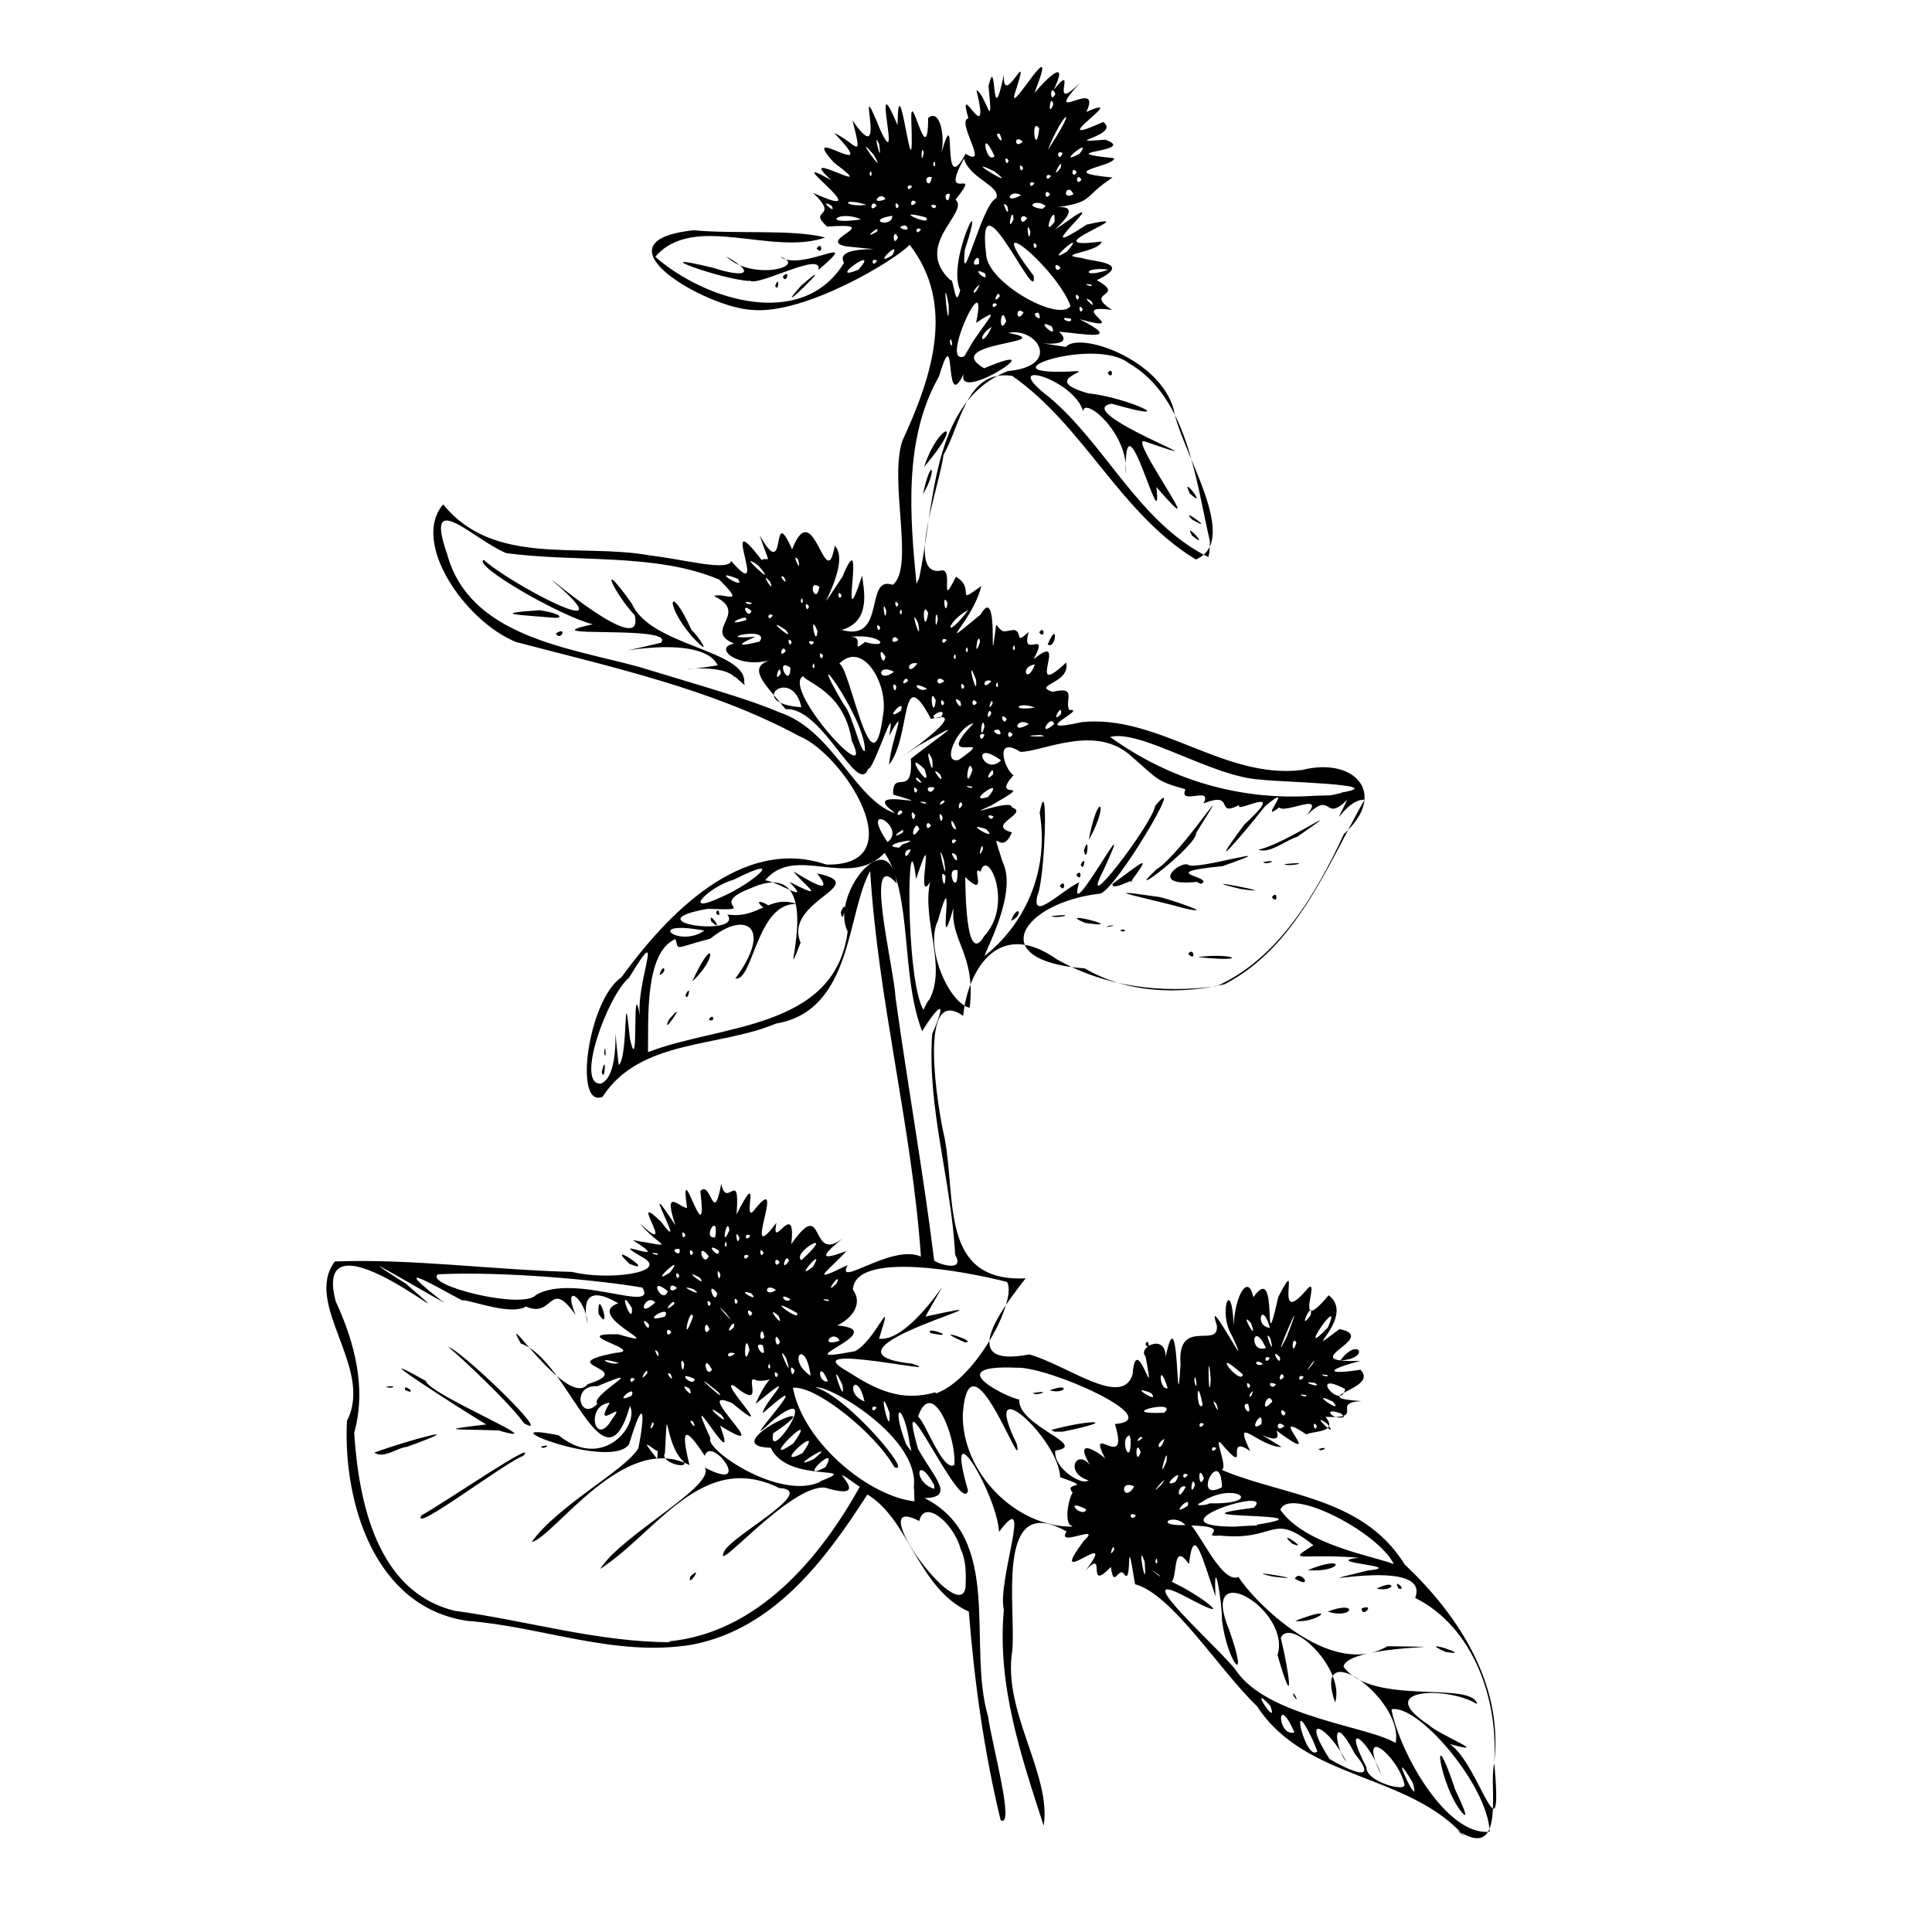 <?xml version="1.0" encoding="UTF-8" standalone="no"?>
<!-- Created with Inkscape (http://www.inkscape.org/) -->
<svg xmlns:dc="http://purl.org/dc/elements/1.1/" xmlns:cc="http://creativecommons.org/ns#" xmlns:rdf="http://www.w3.org/1999/02/22-rdf-syntax-ns#" xmlns:svg="http://www.w3.org/2000/svg" xmlns="http://www.w3.org/2000/svg" version="1.0" width="100%" height="100%" viewBox="0 0 48 48" id="svg2">
<defs id="defs7" />
<path d="m 36.39,45.63 c -1.40,-1.59 -3.95,-1.38 -5.16,-3.24 -0.94,-0.90 -2.11,-2.79 -3.03,-3.03 -0.25,-1.55 -0.05,0.08 -0.27,-0.25 -0.14,-0.21 -0.26,0.39 -0.33,-0.18 -0.64,0.67 -0.09,-0.49 -0.62,0.08 0.87,-1.16 -1.05,0.60 -0.05,-0.73 0.48,-0.45 -0.71,0.19 -0.43,-0.23 -1.80,-1.02 -1.25,1.89 -1.35,2.96 -0.25,1.51 0.98,3.07 0.78,4.35 -0.56,-1.73 -1.16,-3.49 -0.99,-5.36 -0.17,-0.74 0.75,-3.11 -0.12,-1.94 -0.04,-0.92 -1.40,-3.20 -0.77,-1.03 -0.15,0.69 -1.87,-3.22 -1.24,-1.03 0.41,0.73 0.93,1.20 0.16,1.22 1.98,1.00 1.05,3.65 1.58,5.43 0.08,0.63 0.68,2.79 0.31,2.57 -0.41,-1.70 -0.65,-3.42 -0.79,-5.18 -1.26,-0.57 -1.48,-2.29 -2.52,-2.91 -1.04,1.62 -2.32,3.34 -4.35,3.73 C 15.29,41.18 13.46,40.41 11.61,40.27 9.29,39.93 8.52,37.30 8.62,35.30 9.30,33.99 7.52,32.40 8.32,31.34 c 1.92,-0.07 3.92,0.21 5.89,0.26 0.90,0.22 2.35,0.02 1.81,-0.33 -1.14,-0.65 0.85,0.26 -0.30,-0.46 1.17,0.20 0.66,0.18 0.18,-0.41 0.99,0.92 -0.35,-0.89 0.52,-0.05 0.76,1.02 -0.68,-1.49 0.36,0.09 -0.32,-0.97 0.11,-0.43 0.29,-0.43 -0.21,-1.47 0.53,1.31 0.33,-0.42 0.27,-0.28 0.32,0.90 0.52,-0.18 0.13,0.66 0.47,-0.43 0.38,0.76 0.63,-1.24 0.15,0.17 0.41,-0.07 0.91,-1.17 -0.35,1.52 0.58,0.28 -0.15,0.76 0.50,-0.65 0.37,0.53 0.87,-1.25 0.42,0.56 1.31,-0.17 -0.38,0.31 -0.80,0.67 0.06,0.34 -0.42,0.47 -1.01,0.86 0.03,0.35 -0.32,0.60 1.10,-0.54 1.82,-0.21 -0.22,-3.21 -1.07,-6.38 -1.26,-9.58 -0.59,1.05 -0.43,3.47 -2.34,3.79 -1.42,0.60 -3.38,0.38 -4.31,1.82 -0.73,0.30 -0.36,-2.41 0.47,-2.97 1.12,-1.54 2.98,-3.52 5.09,-2.80 2.22,0.04 0.42,-2.75 -0.67,-3.19 -2.19,-1.18 -4.65,-1.71 -7.04,-2.34 -1.26,-0.51 -2.62,-2.47 -1.81,-3.42 1.26,1.56 3.39,0.95 5.14,1.27 0.86,0.10 1.92,0.40 2.02,0.14 1.01,1.18 -0.38,-1.51 0.75,-0.03 0.21,-0.09 0.23,0.21 -0.05,-0.62 0.71,1.28 0.26,-0.88 0.81,0.36 0.54,-1.40 0.83,1.19 1.06,-0.09 0.48,0.47 -0.83,2.29 0.19,0.77 0.63,-1.52 -0.13,1.84 0.49,-0.03 0.03,0.31 0.25,1.14 -0.51,1.35 1.13,0.32 0.55,-1.37 1.27,-1.12 0.55,-0.43 -0.10,-2.56 0.24,-3.58 0.72,-1.56 1.34,-3.37 0.18,-4.87 -0.32,0.36 -2.59,1.74 -3.91,1.62 -1.13,-0.05 -4.04,-1.71 -1.45,-1.98 1.02,0.10 2.46,-0.03 3.26,0.18 -1.32,0.47 -3.27,-0.63 -4.22,0.48 1.23,1.08 3.66,1.84 4.69,0.15 C 20.65,5.99 22.75,6.31 21.02,6.12 20.25,5.97 22.04,5.52 20.55,5.63 20.04,5.17 20.89,5.45 20.20,4.79 21.99,5.61 19.23,3.68 20.66,4.48 c -0.99,-0.88 1.33,0.51 0.06,-0.44 -0.95,-1.05 1.28,0.59 0.00,-0.74 0.56,0.26 0.73,0.75 0.46,-0.31 0.96,1.41 -0.03,-1.54 0.70,0.26 0.55,1.17 -0.28,-1.80 0.42,-0.14 0.02,-1.79 0.43,2.21 0.34,-0.16 -0.01,-0.80 0.41,1.37 0.42,-0.02 0.30,-0.24 0.42,0.46 0.33,0.86 0.42,-1.41 -0.04,1.24 0.60,0.03 0.62,0.38 -0.25,-0.81 0.07,-0.88 -0.31,-1.08 0.58,0.88 0.20,-0.70 0.24,0.11 0.43,1.17 0.30,-0.10 0.21,-0.90 0.06,1.26 0.38,-0.28 -0.03,0.90 0.73,-0.93 0.27,0.47 -0.17,0.62 1.17,-1.75 0.49,-0.02 0.32,-0.38 0.87,-0.90 0.48,-0.08 0.64,-0.78 -0.18,0.66 0.65,-0.17 -1.00,1.11 0.58,-0.17 0.16,0.72 1.18,-0.51 -1.18,0.97 0.42,0.25 0.45,0.34 -1.15,0.54 0.05,0.44 0.86,0.31 -1.47,0.29 0.22,0.46 0.02,0.21 -1.53,0.34 -0.04,0.48 -0.80,0.53 -0.41,0.61 -1.52,0.76 1.26,-0.22 -0.77,1.14 0.59,0.19 0.76,-0.47 -1.24,1.22 0.29,0.22 1.62,-0.37 -1.52,0.67 0.37,0.42 -0.05,0.27 -1.22,0.32 -0.49,0.41 0.21,0.09 1.32,0.10 0.37,0.55 0.76,0.43 -0.36,0.27 0.38,0.74 -1.23,-0.17 0.58,0.61 -0.81,0.23 1.13,0.57 0.08,0.36 -0.51,0.31 0.57,0.53 -1.28,0.14 0.17,0.38 0.33,-0.39 2.33,0.29 2.68,1.55 0.17,1.03 1.69,3.26 0.55,3.73 -1.88,-1.14 -2.77,-3.31 -4.56,-4.56 -1.15,-0.18 -1.28,1.23 -1.71,1.96 -0.08,0.73 -0.95,3.00 -0.08,2.88 0.37,-0.13 -0.05,1.03 0.39,0.15 0.51,0.29 -0.06,0.73 0.63,0.23 -0.22,0.91 -1.24,1.71 -0.02,0.71 0.50,-0.87 0.18,1.87 0.39,0.25 0.18,0.22 0.15,0.17 0.44,0.13 0.24,0.05 -0.01,0.39 0.37,0.05 -0.22,0.72 0.54,-0.12 0.12,0.68 0.93,-0.77 -0.26,1.08 0.81,0.08 0.11,0.53 -0.86,0.55 -0.34,0.73 0.64,-0.16 0.28,0.24 0.42,0.45 0.48,-0.04 -1.12,0.62 0.31,0.30 1.91,-0.19 3.53,1.43 5.47,1.19 1.30,-0.33 2.15,0.58 1.04,1.59 -0.69,1.48 -1.62,3.09 -3.16,3.78 -1.37,0.19 -2.77,0.02 -3.98,-0.67 -1.49,-1.05 -2.22,0.35 -2.32,1.41 -1.14,-0.81 -0.64,2.28 -0.46,3.04 0.29,1.53 -0.12,3.58 2.01,3.48 -0.61,0.79 -1.72,2.24 0.09,1.89 0.94,0.26 2.32,1.35 2.57,0.49 0.09,-1.16 0.60,1.03 0.32,-0.44 -0.21,-0.22 0.50,-0.59 0.50,0.01 0.35,-1.67 0.26,1.95 0.37,0.19 -0.09,-1.20 0.98,-0.36 0.90,-0.98 -0.32,-0.95 0.97,1.55 0.38,0.27 -0.36,-0.58 -0.01,-1.52 0.04,-0.27 0.04,-0.75 0.36,-1.29 0.49,-0.69 0.67,-0.97 0.19,1.87 0.62,-0.01 0.63,-1.23 -0.20,0.91 0.73,-0.21 0.33,-0.31 -0.39,1.25 0.52,0.17 0.72,0.54 -0.84,1.67 0.27,0.84 1.04,0.22 -1.22,0.85 0.52,0.79 -0.98,0.26 -0.74,0.34 0.00,0.22 0.49,0.49 -1.41,0.68 0.02,0.78 -0.78,0.04 0.14,0.45 -0.89,0.39 0.35,0.41 -0.37,0.35 -0.47,0.44 -1.11,-0.74 0.62,0.91 -0.75,-0.10 0.24,0.55 -0.99,-0.29 0.13,0.41 -0.57,0.00 -1.24,-0.87 -0.78,0.10 -0.69,-0.47 0.06,0.72 -0.74,-0.21 -0.19,-0.15 0.36,0.98 -0.14,0.60 1.54,0.73 3.64,0.68 4.72,2.43 1.38,1.30 2.52,3.08 2.20,5.09 -0.07,0.60 0.27,2.30 -0.91,1.50 z m 0.62,-0.12 c -0.04,-1.16 -1.80,-3.20 -2.44,-3.04 0.20,1.06 1.36,3.15 2.44,3.04 z m -0.68,-0.47 c -0.55,-0.63 -0.81,-2.47 -0.19,-0.62 -0.10,-0.17 0.46,0.92 0.19,0.62 z m 0.79,-1.20 c 0.12,-1.59 -0.50,-3.41 -1.96,-4.14 0.43,-1.12 -3.42,-0.13 -1.18,-0.68 1.02,-0.11 -1.21,-0.20 -0.22,-0.32 -1.44,-0.11 -1.82,0.13 -1.13,-0.31 -1.06,-0.85 -0.90,-0.09 -2.33,-0.24 -0.55,0.05 0.39,-0.22 -0.70,-0.25 0.32,0.40 0.79,1.44 1.17,1.28 0.36,0.58 2.28,2.56 3.70,1.72 2.52,0.04 -1.01,-0.07 -1.09,0.51 0.72,0.99 3.20,0.34 3.32,0.93 -0.68,-0.44 -2.63,-0.42 -1.21,0.51 0.25,0.25 1.62,0.78 0.53,0.48 0.73,0.49 1.32,3.02 1.11,0.52 z M 35.91,41.04 c -0.81,-0.37 0.81,0.14 0,0 z M 32.18,40.27 c 1.17,-0.45 0.49,0.08 0,0 z m 0.81,-0.23 c 0.77,-0.30 0.64,0.20 0,0 z m 0.84,-0.08 c 0.36,-0.13 -0.00,0.26 0,0 z m 0.37,-0.49 c 0.51,-0.26 0.47,0.09 0,0 z m 0.55,-0.00 c -0.17,-0.29 0.23,0.05 0,0 z m -2.58,-0.25 c 0.14,-0.25 0.49,0.29 0,0 z m -0.55,-0.05 c -0.94,-0.22 1.19,0.14 0,0 z m 0.87,-0.16 c 1.00,-0.41 0.85,0.07 0,0 z m -0.39,-0.66 c -0.44,-0.41 0.49,0.21 0,0 z m 3.00,5.94 c -0.70,-1.18 0.24,0.86 0,0 z m -0.21,0.03 c -0.16,-0.70 -1.19,-1.54 -0.58,-0.23 -0.26,-0.81 -1.02,-1.45 -0.36,-0.18 -0.02,0.36 1.03,0.64 0.94,0.41 z m -1.24,-0.77 c -0.58,-1.09 -0.50,-0.16 -0.20,0.23 -0.41,-0.86 -1.19,-1.29 -0.42,-0.08 0.40,0.24 1.30,0.68 0.62,-0.14 z m -1.04,-0.33 c -0.62,-1.31 -0.16,0.59 0.12,0.29 l -0.12,-0.29 z m 2.06,0.10 c 0.25,-1.08 -2.10,-2.78 -1.50,-1.02 0.26,-0.83 -1.10,-2.14 -1.35,-1.61 0.21,0.86 0.36,1.96 -0.08,0.43 0.35,-1.14 -1.98,-2.49 -1.20,-0.62 0.52,1.46 -0.04,0.84 -0.18,-0.24 0.00,-0.54 -0.22,-1.72 -0.16,-0.60 -0.32,-0.91 -0.54,-1.86 -0.66,-0.80 -0.41,-0.58 -0.28,0.28 -0.43,0.44 0.71,0.32 1.72,1.11 0.35,0.37 -1.54,-0.81 0.86,1.31 1.24,1.82 0.78,1.19 3.42,1.41 4.01,1.84 z m -2.53,-1.18 c -0.07,-0.25 0.20,0.27 0,0 z m 0.02,0.90 c -0.46,-1.04 -0.43,0.13 0,0 z M 31.56,42.38 c -0.60,-0.65 0.23,0.62 0,0 z M 16.61,40.78 c 2.21,-0.21 3.76,-2.06 4.75,-3.84 -1.17,-0.83 0.56,0.45 -0.86,0.02 -0.87,-0.09 -2.80,2.22 -2.51,1.59 0.17,-0.39 2.37,-1.53 1.37,-1.58 -1.92,-0.95 -3.06,1.12 -4.45,2.01 0.56,-0.87 2.88,-2.06 2.60,-2.52 1.25,0.66 0.16,-0.82 -0.00,-0.29 -0.51,-0.78 -0.60,-0.67 -0.38,0.23 -1.63,-0.85 -3.36,1.79 -3.92,1.91 0.66,-0.92 2.34,-1.79 2.65,-2.33 0.17,-0.85 0.15,-1.36 -0.23,-0.10 -0.44,0.67 -3.73,-0.62 -1.75,-0.22 1.12,0.91 2.01,-0.28 1.77,-0.73 -0.65,2.29 -1.51,-1.15 -2.71,-1.55 -0.57,-1.05 1.17,1.65 1.66,1.01 1.30,-0.41 -0.96,-0.46 0.70,-0.78 0.79,-0.05 -1.27,-0.49 0.06,-0.46 1.37,0.40 -0.89,-0.46 -0.00,-0.77 -0.90,-0.53 -0.85,0.13 -0.76,0.51 -0.04,-0.63 -0.65,-1.08 -0.30,-0.22 -0.66,-0.94 -0.54,0.10 -1.23,-0.21 -0.37,0.22 -1.25,-0.12 -1.57,-0.16 0.20,0.18 -2.25,-1.33 -0.55,-0.00 0.68,0.44 -2.95,-1.72 -0.87,-0.41 2.07,1.79 -2.40,-2.09 -1.74,0.44 0.47,1.02 0.77,2.15 0.46,3.27 0.11,1.68 0.55,3.95 2.50,4.42 1.78,0.24 3.56,0.78 5.36,0.78 l 0,0 z m 0.54,-1.61 c 0.36,-0.34 -0.09,0.32 0,0 z m -6.68,-1.52 c 0.58,-0.32 2.94,-1.94 2.53,-1.48 -0.48,0.18 -2.79,1.95 -2.53,1.48 z M 9.30,36.09 c 0.75,-0.28 2.57,-0.78 0.80,-0.14 -0.24,0.02 -0.56,0.30 -0.80,0.14 z m 4.14,-0.15 c 0.32,-0.09 0.05,0.10 0,0 z m -1.03,-0.40 c -1.02,-0.04 -1.67,0.01 -0.33,-0.15 -0.62,-0.37 -3.28,-2.08 -1.50,-1.08 0.08,0.34 3.24,1.63 1.84,1.24 z m 0.61,-0.18 c -0.40,-0.57 -1.97,-2.01 -1.90,-1.90 0.28,0.02 2.72,2.38 1.90,1.90 z m -2.95,-0.82 c -0.08,-0.21 0.35,0.14 0,0 z m -0.48,-0.09 c 0.33,-0.04 0.14,0.08 0,0 z m 5.28,-1.81 c -0.04,-0.75 0.35,0.55 0,0 z m 8.99,5.82 c -0.18,-0.63 -0.90,-1.23 -1.02,-0.67 -1.46,-0.76 1.01,2.67 1.15,1.64 0.01,-0.32 0.02,-0.66 -0.13,-0.96 z m 4.93,0.67 c -0.46,-0.35 0.18,0.18 0,0 z m -0.35,-0.32 c -0.22,-0.65 0.07,0.93 0,0 z m 6.19,0.05 c -0.39,-0.80 -2.60,-1.94 -2.82,-1.35 0.61,0.88 2.32,1.15 2.82,1.35 z m -5.89,-0.14 c -0.10,0.10 0.06,0.21 0,0 z m -1.06,-0.22 c 0.00,-0.24 -0.17,0.29 0,0 z M 29.30,38.14 c -0.20,0.11 -0.01,-0.04 0,0 z m -2.67,-0.23 c -0.20,-0.05 -0.09,-0.66 0.02,-0.83 -0.26,-0.28 0.57,-0.07 -0.31,-0.38 -0.04,-0.97 -2.03,-2.76 -1.08,-0.83 0.20,1.00 -1.17,-2.96 -1.34,-0.74 -0.03,1.45 1.31,2.81 2.72,2.80 z m 2.82,-0.02 c -0.29,-0.32 -0.83,0.03 0,0 z m 1.78,-0.01 c 2.03,-0.32 -2.47,-0.12 -0.08,-0.42 0.58,-0.57 -2.66,0.46 -0.49,0.47 l 0.31,-0.02 0.26,-0.01 0,0 z m -3.01,-0.23 c -0.22,-0.13 -0.12,0.19 0,0 z M 26.99,37.50 c -0.61,-0.31 -0.10,0.25 0,0 z m 2.52,-0.09 c 0.09,-0.32 -0.50,0.33 0,0 z m -6.81,-0.43 c 0.19,-1.24 -2.09,-2.58 -2.44,-2.51 0.78,0.21 2.47,2.21 1.96,1.98 -0.47,-0.84 -1.96,-2.04 -2.52,-1.97 0.26,1.37 1.90,2.70 3.02,2.82 l -0.01,-0.31 0,0 z m 7.34,0.37 c 1.46,0.03 0.61,-0.58 -0.20,-0.02 -0.25,0.11 0.21,0.06 0.20,0.02 z m -0.58,-0.41 c -0.21,-0.11 -0.25,0.48 0,0 z m -1.28,-0.01 c -0.41,-0.19 -0.26,0.44 0,0 z m -4.97,-0.03 c -0.43,-0.81 -0.55,-0.08 0.00,0.09 l -0.00,-0.09 z m 5.64,-0.01 c 0.30,-0.41 -0.43,0.42 0,0 z m 0.84,-0.00 c -0.08,-0.31 -0.15,0.39 0,0 z m 0.67,0.06 c -0.03,-1.08 -0.78,0.41 0,0 z M 20.36,36.81 c 1.14,-0.44 -0.79,0.07 -1.21,-0.84 -1.49,-0.04 1.73,-1.48 0.06,-0.36 -0.16,0.85 1.30,-1.36 -0.00,-0.33 -1.16,1.10 1.38,-1.61 -0.26,-0.17 0.01,-0.26 1.02,-1.22 -0.18,-0.23 0.39,-0.88 0.53,-0.53 0.03,-0.58 -0.35,-0.22 0.26,0.80 -0.56,0.13 -0.44,-0.19 1.17,1.44 -0.05,0.43 -1.10,-0.48 1.21,1.49 -0.30,0.56 0.52,1.41 -1.01,-1.36 -0.24,0.31 -0.16,0.27 1.73,1.57 2.74,1.08 z m 6.69,-0.03 c -0.68,-0.20 -0.23,-0.96 0.16,-0.18 -0.8,-1.19 0.42,-0.30 0.28,-0.30 -0.57,-1.08 0.60,0.35 0.21,-0.92 1.33,-0.11 -1.67,-1.44 -2.45,-1.40 -1.94,-0.08 -0.18,0.76 0.07,0.79 -0.03,0.67 1.76,1.14 0.90,1.27 -0.06,0.42 0.63,0.86 0.80,0.75 z m -0.94,-1.25 c 0.97,-0.27 1.77,-0.26 0.29,0.04 l -0.20,0.00 -0.08,-0.04 z m -0.45,-0.92 c 0.52,-0.09 0.09,0.09 0,0 z m 0.42,-0.07 c 0.55,-0.20 0.37,0.12 0,0 z m 3.12,2.28 c 0.29,-0.46 -0.43,0.19 0,0 z m 0.71,-0.09 c -0.16,-0.44 -0.14,0.34 0,0 z m -0.40,-0.09 c -0.17,-0.11 -0.13,0.20 0,0 z m -9.00,-0.19 c 0.38,-0.67 -0.78,0.42 0,0 z m 8.47,-0.14 c 0.07,-0.55 -0.26,0.63 0,0 z m -5.27,0.09 c 0.06,-0.69 -0.55,-2.21 -0.90,-1.21 0.21,0.20 0.61,1.37 0.90,1.21 z m -6.73,-0.09 c -0.49,-0.45 -0.38,-1.70 -0.46,-0.21 -0.14,0.24 0.62,0.42 0.46,0.21 z m 3.24,-0.06 c 0.69,-0.57 -0.80,0.36 0,0 z m -3.88,-0.20 c -0.10,-0.01 -0.54,-0.46 -0.01,0.20 l 0.01,-0.20 z m 3.60,0.05 c 0.62,-0.87 -0.86,0.46 0,0 z m 8.40,-0.02 c -0.14,-0.40 -0.14,0.40 0,0 z m -0.28,-0.42 c -0.27,0.09 0.05,0.85 0.03,0.10 l -0.03,-0.10 0,0 z m -8.35,0.20 c 0.73,-1.02 -0.98,0.67 0,0 z m 2.90,0.07 c -0.14,-1.08 -0.51,-1.14 -0.10,-0.05 l 0.13,0.18 -0.02,-0.13 z m 7.61,0.05 c -0.16,-0.11 -0.13,0.19 0,0 z m -1.29,-0.23 c -0.26,0.13 -0.11,0.38 0,0 z m -0.55,-0.02 c -0.04,-0.13 -0.24,0.21 0,0 z M 15.20,35.27 c 0.43,-0.57 -0.51,0.35 -0.05,-0.42 -0.62,0.06 -0.37,1.14 0.05,0.42 z m 17.77,0.10 c -0.51,-0.36 0.37,0.48 0,0 z m -16.73,0.03 c 0.00,-0.24 -0.17,0.29 0,0 z m 15.67,0.03 c -0.22,-0.21 -0.22,0.21 0,0 z m 0.81,0 c -0.14,-0.20 -0.07,0.21 0,0 z M 17.22,35.32 c -0.20,-0.12 0.14,0.30 0,0 z m 12.69,0.06 c -0.16,-0.11 -0.13,0.20 0,0 z m 1.43,0.00 c 0.06,-0.47 -0.38,0.27 0,0 z m -9.24,-0.28 c -0.34,-0.93 0.04,0.79 0,0 z m -4.18,0.05 c -0.63,-0.43 0.32,0.41 0,0 z m 11.00,-0.05 c 0.41,-0.36 -1.30,0.05 0,0 l 0,0 z m 4.40,0.02 c -0.50,-0.19 -0.21,0.19 0.08,0.08 l -0.08,-0.08 z m -1.38,-0.02 c -0.21,-0.22 -0.07,0.23 0,0 z M 31.01,34.88 c -0.25,-0.03 0.13,0.44 0,0 z m -16.17,0.00 c -0.20,-0.22 1.41,-1.03 -0.00,-0.44 -0.66,-0.04 -0.44,0.89 0.00,0.44 z m 6.94,0.09 c -0.16,-0.11 -0.13,0.20 0,0 z m 8.44,-0.09 c -0.21,-0.26 0.15,0.43 0,0 z m -0.34,0.02 c -0.18,-0.89 -0.15,0.26 0,0 z m 1.73,-0.08 c -0.11,-0.32 -0.35,0.40 0,0 z m 1.50,0.00 c -0.68,-0.32 0.34,0.38 0,0 z m -11.63,0.00 c -0.19,-0.82 -0.53,-0.21 0,0 z m -5.79,-0.14 c 0.15,-0.34 -0.52,0.24 0,0 z m 7.56,-0.06 c 0.99,-0.34 2.03,-2.32 1.77,-2.77 -1.09,-0.28 -3.78,-0.77 -3.83,0.19 0.26,0.36 -0.03,0.72 -0.39,0.89 1.44,0.13 -1.48,1.01 0.44,0.64 0.51,-0.25 1.00,-1.58 0.60,-0.31 0.91,0.11 2.24,-2.48 1.15,-0.55 3.02,-0.66 -3.18,0.86 -0.33,1.17 1.08,0.35 -3.02,-0.59 -1.59,0.20 0.68,0.44 1.32,0.76 2.17,0.51 z m 0.72,-1.27 c -0.97,-0.43 0.40,-0.00 0,0 z m -0.85,-0.23 c -0.18,-0.20 0.78,0.16 0,0 z m 5.48,1.49 c -0.65,-0.26 0.26,0.32 0,0 z m 2.53,-0.05 c -0.16,0.11 -0.06,0.25 0,0 z m 1.31,0.10 c -0.32,-0.05 0.10,0.10 0,0 z m 0.98,-0.15 c -0.95,-0.50 -0.10,0.56 0,0 z m -16.29,-0.01 c -0.35,-0.22 0.16,0.35 0,0 z m 0.72,0.09 c -0.92,-0.76 0.28,0.35 0,0 z m 3.08,-0.18 c -0.39,-0.84 0.10,0.64 0,0 z m 8.08,0.08 c -0.23,-0.76 -0.23,0.06 0,0 z m 1.43,-0.07 c -0.20,0.10 -0.01,-0.04 0,0 z m -0.74,-0.21 c -0.09,0.08 0.09,0.45 0,0 z m 0.38,0.05 c -0.09,-1.04 -0.05,0.82 0,0 z m 0.98,0.16 c -0.14,-0.20 -0.06,0.21 0,0 z m 0.64,-0.03 c -0.28,-0.12 -0.10,0.19 0,0 z m 0.97,-0.03 c -0.49,-0.08 0.24,0.17 0,0 z m -12.10,-0.04 c -0.24,-0.59 -0.28,0.05 0,0 z m -4.80,-0.06 c -0.16,-0.11 -0.13,0.20 0,0 z m 1.49,0.00 c -0.52,-0.24 -0.03,0.24 0,0 z m -0.60,-0.12 c -0.20,-0.12 0.14,0.30 0,0 z m 15.24,0.07 c -0.07,-0.23 -0.20,0.22 0,0 z m 0.49,-0.00 c -0.17,-0.11 -0.13,0.20 0,0 z m -16.31,-0.09 c 0.04,-0.24 -0.28,0.32 0,0 z m 3.25,0.03 c -0.14,-0.20 -0.07,0.21 0,0 z m 0.81,0.03 c -0.13,-0.97 -0.61,-0.40 0,0 z m 10.74,-0.03 c -0.88,-0.78 -0.06,0.30 0,0 z m 2.09,0.01 c -0.32,-0.05 0.10,0.10 0,0 z m -15.28,-0.13 c -0.25,-0.47 -0.17,0.25 0,0 z m 2.05,0.02 c -0.16,-0.27 -0.07,0.30 0,0 z M 17.00,33.89 c -0.14,-0.32 -0.05,0.43 0,0 z m 2.12,-0.01 c -0.10,0.10 0.06,0.21 0,0 z m 13.49,0.01 c 0.19,-0.34 -0.35,0.45 0,0 z M 19.53,33.74 c -0.31,-0.50 0.24,0.74 0,0 z m -4.16,0.12 c -0.67,-0.19 -0.18,0.09 0,0 z m 16.01,0.03 c -0.22,-0.18 -0.23,0.10 0,0 z m 0.17,-0.15 c -0.16,-0.11 -0.13,0.20 0,0 z m 0.25,-0.02 c -0.29,-0.29 0.04,0.30 0,0 z M 16.35,33.60 c -0.18,-0.22 0.06,0.29 0,0 z m 1.91,0.03 c -0.23,-0.10 -0.23,0.19 0,0 z m 0.36,-0.09 c -0.12,-0.58 -0.17,0.58 0,0 z m 0.33,-0.12 c -0.33,-0.11 0.15,0.49 0,0 z M 31.97,33.21 c 0.62,-1.61 -0.53,1.08 0,0 z m -0.52,0.28 c -0.33,-0.73 -0.43,0.15 0,0 z m 0.76,-0.13 c -0.12,-0.23 -0.13,0.41 0,0 z M 31.56,33.25 c -0.21,-0.32 0.16,0.61 0,0 z m -12.18,0.09 c -0.17,-0.38 -0.13,0.26 0,0 z m 1.48,-0.03 c -0.16,-0.31 -0.53,0.18 0,0 z m -1.87,-0.08 c -0.06,-0.42 -0.19,0.17 0,0 z m 14.00,-0.25 c 0.42,-0.95 -0.87,0.92 0,0 z m -16.31,0.12 c -0.14,-0.21 -0.15,0.20 0,0 z m 0.54,-0.39 c -0.09,-0.29 -0.31,0.85 0,0 z m 0.41,0.31 c -0.15,-0.34 -0.16,0.28 0,0 z m 13.45,-0.15 c -0.33,-0.37 0.22,0.59 0,0 z m -12.85,0.11 c 0.07,-0.32 -0.30,0.28 0,0 z m 13.32,0.01 c -0.19,-0.71 -0.40,-0.04 0,0 z M 16.12,32.90 c -0.29,-0.29 0.04,0.30 0,0 z m 1.91,-0.28 c -0.47,-0.48 0.42,0.53 0,0 z m 1.31,0.07 c -0.39,-0.34 0.19,0.41 0,0 z m 13.22,-0.01 c 0.10,-0.47 -0.36,0.48 0,0 z m -16.04,0.03 c 0.19,-0.35 -0.70,0.20 0,0 z m -0.82,-0.21 c -0.40,-0.66 0.03,0.54 0,0 z m 2.99,0.12 c -0.20,-0.22 -0.07,0.23 0,0 z m 1.11,0.00 c -0.92,-0.52 0.12,0.27 0,0 z m -3.52,-0.26 c -0.24,-0.26 -0.50,0.45 0,0 z m 0.47,0.04 c 0.04,-0.22 -0.38,0.32 0,0 z m 0.91,-0.02 c -0.14,-0.20 -0.07,0.21 0,0 z m 0.67,-0.05 c -0.14,-0.21 -0.07,0.21 0,0 z m 1.31,-0.05 c -0.34,-0.21 -0.13,0.15 0,0 z m 0.94,0.01 c -0.32,-0.05 0.10,0.10 0,0 z m -7.26,-0.12 c 0.96,-0.55 3.03,0.48 2.64,-0.18 -1.08,-0.19 -3.50,-0.41 -5.08,-0.33 -0.35,0.27 2.08,0.88 2.43,0.52 z m 5.34,-0.04 c -0.45,-0.14 0.27,0.28 0,0 z m -0.84,0.00 c -0.30,-0.38 -0.06,0.36 0,0 z m -1.23,-0.05 c -0.52,-0.43 -0.13,0.37 0,0 z m 0.64,-0.05 c -0.53,-0.17 0.35,0.26 0,0 z m 2.05,0.02 c -0.30,-0.21 -0.30,0.21 0,0 z m -2.46,-0.05 c -0.22,-0.21 -0.23,0.21 0,0 z m 3.97,-0.12 c 0.14,-0.36 -0.39,0.39 0,0 z m -3.41,-0.14 c -0.51,-0.28 0.26,0.31 0,0 z M 16.65,31.61 c 0.43,-0.57 -0.62,0.41 0,0 z m 0.23,0.08 c -0.14,-0.20 -0.07,0.21 0,0 z m 1.02,-0.02 c -0.13,-0.30 -0.05,0.30 0,0 z m 2.30,-0.20 c 0.34,-0.59 -0.55,0.44 0,0 z m -0.83,-0.11 c -0.15,-0.21 -0.14,0.21 0,0 z m 0.23,-0.03 c -0.06,-0.26 -0.24,0.33 0,0 z m 4.13,-0.15 c -0.09,-1.83 -0.70,-3.65 -0.57,-5.49 0.44,-1.01 0.08,-0.61 -0.25,-0.07 -0.54,-1.39 -0.23,-3.36 -0.93,-4.43 -0.89,0.92 -2.21,-0.23 -2.97,0.68 0.36,0.05 1.17,0.62 0.60,0.04 0.96,0.48 0.42,0.13 0.10,-0.26 0.34,0.20 1.07,0.66 0.59,0.05 1.40,0.29 -0.85,0.67 -0.41,1.72 -0.64,1.66 0.82,-2.26 -1.22,-1.36 -1.19,0.45 0.32,0.57 -1.09,0.52 -1.92,0.34 0.92,0.71 0.49,0.14 0.78,0.12 1.03,-0.50 1.73,-0.26 -1.00,-0.05 -1.09,1.94 -1.53,1.85 0.94,-1.27 0.26,-1.71 -0.62,-0.99 -0.95,0.25 -0.77,0.30 -0.87,0.01 -0.76,0.33 -0.67,1.96 -0.68,2.81 1.77,-0.69 4.65,-0.55 4.96,-3.00 -0.45,-0.86 1.00,-2.73 1.22,-1.19 -0.84,-0.94 -0.07,2.07 -0.03,2.84 0.30,2.17 0.69,4.35 0.96,6.53 0.16,0.11 0.75,0.27 0.53,-0.13 z m -7.11,-5.85 c 0.54,-0.63 -0.24,0.51 0,0 z m 0.99,-0.00 c 0.13,-0.20 0.16,0.11 0,0 z m -0.58,-0.61 c 0.17,-0.33 0.05,0.22 0,0 z m 0.17,-0.34 c 0.56,-1.23 0.63,-0.56 0,0 l 0,0 z M 16.39,24.23 c 0.06,-0.32 0.23,-0.12 0,0 z m 1.28,-1.34 c -0.09,-0.32 0.36,0.34 0,0 z m 3.22,-0.23 c 0.20,-0.46 0.04,0.42 0,0 z m -3.10,0.02 c 0.07,-0.21 0.14,0.20 0,0 z m 1.15,-0.15 c -0.35,-0.33 0.55,0.12 0,0 z m -1.33,8.68 c -0.33,-0.42 -0.15,0.32 0,0 z m 2.30,0.10 c 0.94,-0.86 -0.26,-0.19 0,0 z m -1.31,-0.11 c -0.16,-0.11 -0.13,0.20 0,0 z m -2.27,-0.06 c -0.32,-0.05 0.10,0.10 0,0 z m 0.55,-0.11 c -0.31,-0.03 0.07,0.26 0,0 z m 0.34,0.09 c -0.14,-0.20 -0.07,0.21 0,0 z m 0.64,-0.05 c -0.41,-0.26 0.03,0.27 0,0 z m 1.11,0.05 c -0.14,-0.20 -0.07,0.21 0,0 z m -0.93,-0.27 c -0.10,0.10 0.06,0.21 0,0 z m 0.33,-0.10 c -0.14,-0.30 -0.05,0.30 0,0 z m -0.60,-0.01 c 0.10,-0.68 -0.35,0.06 0,0 z m 0.87,-0.04 c -0.16,-0.11 -0.13,0.20 0,0 z m -1.61,-0.02 c -0.14,-0.21 -0.07,0.21 0,0 z m 1.09,-0.11 c -0.04,-0.42 -0.24,0.54 0,0 z m -3.17,-3.66 c 0.56,-0.24 0.21,-2.35 0.42,-0.45 0.25,-0.18 0.11,-2.32 0.28,-0.66 0.25,1.14 0.02,-1.86 0.27,-0.46 -0.20,-0.77 0.68,-2.65 -0.29,-1.05 -0.53,0.43 -1.37,2.72 -0.68,2.63 z m 9.71e-4,-0.27 c 0.12,-0.56 0.08,0.30 0,0 z m 0.06,-0.48 c 0.03,-0.35 0.06,0.27 0,0 z m 8.07,-1.31 c 0.46,-0.82 -0.19,-2.01 0.03,-2.94 -0.40,0.66 0.19,-1.72 -0.35,-0.07 -0.22,-1.79 -0.28,2.45 0.18,3.25 l 0.03,-0.06 0.09,-0.17 0,0 z m 1.01,0.19 c 0.16,-1.34 -0.49,-1.66 -0.40,-2.49 -0.46,1.60 0.10,-1.41 -0.39,0.33 -0.33,0.66 0.28,2.06 0.80,2.16 z m 6.34,-0.59 c 1.78,-0.93 2.53,-2.92 3.47,-4.58 -0.48,-0.03 -0.89,0.96 -0.43,0.00 -0.59,0.59 -0.35,-0.26 -1.01,0.39 0.50,-0.61 -0.54,-0.03 -0.68,-0.20 -0.57,0.45 0.46,-0.71 -0.35,-0.03 -0.59,0.75 -1.54,1.84 -0.52,0.46 1.17,-1.08 -0.26,-0.24 -0.12,-0.49 -0.63,0.32 -0.07,-0.36 -0.89,-0.04 0.24,-0.45 -0.63,0.07 -0.45,-0.35 -0.74,-0.21 -0.67,-0.24 -1.32,-0.80 -0.89,-0.85 -2.22,-0.13 -2.78,-0.13 -0.67,-0.42 -0.39,0.45 -0.17,0.58 -0.62,0.69 0.66,0.05 -0.55,0.75 -0.84,0.37 0.52,-0.19 0.51,0.05 0.45,0.15 -0.67,0.44 0.00,0.62 -0.29,0.69 -0.57,-0.35 -0.23,0.74 0.37,0.74 -0.40,2.14 -0.45,2.33 0.95,-0.74 1.62,-2.05 1.37,-3.56 0.22,-1.14 0.14,1.64 -0.06,2.07 -0.14,0.64 0.57,-0.11 1.04,-0.34 -0.37,1.29 1.54,-2.33 0.61,-0.31 -0.69,1.34 1.20,-1.12 1.28,-1.59 0.83,-0.99 -0.94,2.04 -1.36,2.18 -1.94,0.22 -2.92,1.67 -0.39,1.86 1.06,0.62 2.36,0.66 3.53,0.38 z m -0.67,-0.67 c 0.84,-0.12 1.39,0.14 0,0 z m -0.24,-0.08 c 0.13,-0.20 0.21,0.22 0,0 z M 27.83,23.11 c 0.21,-0.06 0.10,0.10 0,0 z m -0.33,-0.08 c 0.37,-0.05 -0.00,-0.05 0,0 z M 26.96,22.93 c -0.82,-0.35 1.19,0.17 0,0 z m -1.84,-0.05 c 0.16,-0.45 0.34,-0.16 0,0 z m 1.00,-0.12 c 0.71,-0.08 0.14,0.08 0,0 z m 3.32,-0.19 c -0.77,-0.22 -2.45,-0.55 -0.68,-0.29 0.06,-0.02 1.59,0.49 0.68,0.29 z m 2.16,-0.28 c 0.15,-0.21 0.15,0.21 0,0 z m -0.76,-0.20 c -1.49,-0.36 1.25,0.17 0,0 z m -4.51,-0.08 c 0.15,-0.21 0.14,0.21 0,0 z m 1.31,-0.05 c 0.81,-0.59 0.98,-0.77 0.43,-0.02 0.27,-0.22 -0.47,0.24 -0.43,0.02 z m 2.10,-0.05 c -1.24,0.13 -0.40,-0.55 -0.21,-0.42 0.18,0.14 2.61,-0.59 0.84,0.03 -1.75,0.17 -0.15,0.26 -0.53,0.44 l -0.09,-0.04 0,0 z m -1.01,-0.31 c 0.63,-0.38 2.12,-2.72 0.99,-0.91 0.02,0.33 -1.90,1.77 -0.99,0.91 z m -1.99,0.14 c 0.14,-0.20 0.14,0.20 0,0 z m 0.11,-0.26 c 0.15,-0.29 0.08,0.22 0,0 z m 5.05,-0.01 c 0.78,-0.08 0.14,0.08 0,0 z m -0.52,-0.05 c 0.45,-0.09 0.08,0.09 0,0 z M 26.93,21.13 c 0.15,-0.49 0.08,0.40 0,0 z m 4.33,-0.02 c 0.63,-0.11 2.47,-1.37 0.97,-0.32 -0.26,0.07 -0.68,0.43 -0.97,0.32 z m -4.21,-0.24 c 0.23,-1.25 0.53,-0.95 0,0 z m -2.62,2.41 c 0.78,-0.79 0.10,-2.26 -0.07,-1.62 -0.26,-0.22 0.22,0.71 -0.38,0.13 0.01,0.21 0.00,2.23 0.46,1.49 z m -6.93,-0.16 c -1.54,-0.28 -0.63,0.45 0,0 z m 0.46,-0.85 c 0.75,-0.33 1.63,-1.10 0.26,-0.41 -0.62,0.17 -1.34,0.92 -0.26,0.41 l 0,0 z m 5.53,-0.50 c -0.18,-0.27 -0.01,0.53 0,0 z m 0.30,-0.15 c -0.34,-0.09 0.02,0.74 0,0 z m -0.34,-0.26 c -0.24,-0.71 0.15,0.92 0,0 z m 0.31,-0.11 c -0.28,-0.23 0.10,0.37 0,0 z M 22.63,21.11 c -0.21,-0.04 -0.17,0.37 0,0 z m 1.79,-0.01 c -0.00,-0.30 -0.17,0.36 0,0 z m -2.00,-0.12 c 0.69,-0.23 -0.72,0.03 -0.08,0.08 l 0.08,-0.08 z m -0.37,-0.06 c 0.50,-0.37 -0.73,-1.07 0,0 z m 1.71,-0.04 c -0.16,-0.11 -0.13,0.20 0,0 z M 22.42,20.69 c 0.14,-0.23 -0.42,0.24 0,0 z m 0.42,-0.09 c -0.10,-0.33 -0.29,0.43 0,0 z m 1.66,-0.00 c -0.66,-0.23 0.37,0.36 0,0 z m -0.74,-0.00 c -0.18,-0.47 -0.15,0.03 0,0 z M 23.13,20.51 c -0.14,-0.21 -0.15,0.21 0,0 z m 0.29,-0.20 c -0.14,-0.30 -0.05,0.30 0,0 z m -0.68,-0.05 c -0.16,-0.27 -0.07,0.30 0,0 z m 1.94,0.02 c -0.25,-0.10 -0.04,0.18 0,0 z m -2.48,-0.11 c -0.89,-0.65 1.36,-0.02 -0.01,-0.43 -0.02,-0.66 0.50,0.12 0.44,-0.89 0.75,-0.59 1.54,-1.09 0.20,-0.33 -1.73,1.15 1.70,-1.04 0.30,-0.66 -0.78,-1.45 -0.48,0.41 -1.04,1.14 0.04,-0.59 0.50,-1.62 -0.00,-0.72 0.20,-1.04 -0.39,0.88 -0.52,0.82 -0.26,0.71 -1.14,-1.55 -2.05,-1.48 -0.53,-0.64 -0.99,-1.05 -0.35,-1.23 -0.81,0.25 -1.48,-0.30 -0.93,-0.40 -0.81,-0.33 0.41,-0.75 -0.50,-1.18 0.22,-0.11 0.83,0.29 0.13,-0.41 -1.58,-0.67 -3.57,-0.42 -5.30,-0.66 -0.81,-0.34 -2.05,-1.65 -1.46,0.03 0.56,2.05 3.02,2.32 4.77,2.80 1.57,0.48 2.73,0.80 3.49,1.13 1.32,0.44 1.86,2.15 2.85,2.50 z m -3.96,-3.36 c -0.43,-0.42 -2.11,-0.01 -0.41,-0.28 -0.46,-0.96 -3.75,-1.78e-4 -1.41,-0.56 0.42,-0.46 -3.41,-0.09 -1.69,-0.46 -0.79,-0.19 -3.01,-1.47 -2.71,-1.60 0.61,0.57 3.68,2.20 1.72,0.53 -0.28,-0.27 2.29,1.97 2.03,0.85 -0.57,-0.63 -0.92,-1.49 -0.07,-0.29 0.45,1.05 2.84,1.15 2.79,1.95 l 0.01,0.07 -0.23,-0.20 0,0 z m -1.06,-1.01 c -0.70,-0.83 -0.54,-1.35 -7.95e-4,-0.15 0.13,0.10 0.61,0.80 7.95e-4,0.15 z m -3.37,-0.06 c 0.30,-0.20 0.12,0.21 0,0 z m -0.02,-0.39 c -0.81,-0.07 -1.69,-0.10 -0.38,-0.19 0.57,0.09 0.56,0.20 0.38,0.19 z m 8.63,4.84 c -0.05,-0.20 -0.24,0.20 0,0 z m 1.49,-0.20 c -0.08,-0.22 -0.15,0.29 0,0 z m -0.92,-0.06 c -0.32,-0.05 0.10,0.10 0,0 z m 0.48,-0.01 c -0.04,-0.13 -0.24,0.21 0,0 z m 1.08,-0.12 c 0.48,-0.58 -0.63,0.20 0,0 z m 8.78,-0.11 c 1.27,-0.21 -1.59,-0.26 -2.00,-0.32 -1.21,-0.06 -2.99,-1.26 -3.75,-1.06 1.50,1.08 3.25,1.59 5.09,1.46 l 0.39,-0.01 0.27,-0.06 0,0 z m -10.54,-0.06 c -0.14,-0.21 -0.07,0.21 0,0 z m 0.43,-0.06 c -0.32,-0.09 -0.11,0.27 0,0 z m 0.92,-0.03 c -0.32,-0.05 0.10,0.10 0,0 z m -1.24,-0.09 c -0.18,-0.27 -0.20,-0.04 0,0 z m 0.07,-0.34 c -0.62,-0.60 0.25,0.71 0,0 z m 0.39,0.13 c -0.34,-0.30 0.15,0.37 0,0 z m 0.80,-0.11 c -0.11,-0.42 -0.22,0.65 0,0 z m 0.51,0.11 c 0.05,-0.33 -0.29,0.29 0,0 z m -1.51,-0.37 c -0.25,-0.56 0.07,0.68 0,0 z m 1.71,0.02 c -0.79,-0.57 -0.42,0.42 0,0 z m -1.05,-0.01 c 1.06,-0.74 -0.72,0.21 0.37,-0.91 -0.40,0.08 -0.82,1.02 -0.37,0.91 z m -2.66,-0.48 c -0.18,-1.19 -1.08,-1.42 -1.21,-1.60 -0.54,0.31 1.84,2.92 1.21,1.60 z m 0.33,0.25 c 0.01,-0.84 -1.64,-3.04 -0.53,-1.15 0.21,0.21 0.43,1.26 0.53,1.15 z m 0.45,-0.89 c 0.14,-0.75 -0.50,-1.87 -1.09,-1.27 0.27,0.06 0.82,3.36 1.09,1.27 z m 2.52,0.49 c -0.20,-0.09 -0.09,0.27 0,0 z m 1.38,0.01 c -0.72,0.03 0.41,0.07 0,0 z m -1.02,-0.13 c -0.35,-0.02 0.18,0.27 0,0 z m 0.34,0.12 c -0.15,-0.21 -0.15,0.21 0,0 z m -0.70,-0.20 c -0.07,-0.37 -0.14,0.49 0,0 z m 1.10,-0.06 c -0.29,-0.20 -0.46,0.28 0,0 z m 0.63,-0.00 c -0.08,-0.28 -0.45,0.38 0,0 z m -1.18,-0.13 c -0.21,-0.22 -0.07,0.23 0,0 z m -1.64,-0.03 c 0.24,-0.35 -0.50,0.06 0,0 z m 1.26,-0.11 c -0.08,-0.22 -0.15,0.29 0,0 z m 1.73,0.02 c 0.05,-0.33 -0.29,0.29 0,0 z m -3.98,-0.08 c 0.14,-0.39 -0.49,0.33 0,0 z m -2.47,-0.09 c -0.23,-1.05 -1.42,-0.09 0,0 z m 5.80,0.01 c -0.42,-0.17 -0.64,0.10 0,0 z m -1.85,-0.15 c -0.29,-0.23 0.09,0.35 0,0 z m 0.80,0.05 c 0.00,-0.24 -0.17,0.29 0,0 z m -1.41,-0.08 c -0.19,-0.42 -0.07,0.57 0,0 z m 0.21,0.06 c -0.14,-0.21 -0.07,0.21 0,0 z m 0.81,0 c -0.14,-0.21 -0.15,0.20 0,0 z M 22.27,17.05 c -0.16,-0.19 -0.03,0.30 0,0 z m 0.76,0.06 c -0.47,-0.25 -0.19,0.14 0,0 z m 0.93,-0.06 c -0.14,-0.20 -0.07,0.21 0,0 z m 0.82,-0.10 c -0.10,0.10 0.06,0.21 0,0 z m -0.53,-0.06 c -0.29,-0.76 0.05,0.60 0,0 z m 0.38,0.03 c -0.24,-0.09 -0.22,0.27 0,0 z m -2.07,0.00 c -0.05,-0.20 -0.24,0.20 0,0 z m 0.90,0 c -0.22,-0.21 -0.23,0.21 0,0 z M 19.40,16.73 c -0.03,-0.32 -0.20,0.31 0,0 z m 0.24,-0.14 c -0.41,-0.29 -0.02,0.57 0,0 z m 2.57,0.10 c -0.45,-0.23 -0.40,0.31 0,0 z m 3.50,-0.18 c -0.38,0.04 -0.20,0.53 0,0 z m -5.49,-0.03 c -0.10,0.10 0.06,0.21 0,0 z m 2.57,0.00 c -0.31,-0.06 -0.24,0.35 0,0 z m -0.79,-0.16 c -0.23,-0.40 -0.08,0.34 0,0 z m 1.73,-0.07 c -0.10,0.10 0.06,0.21 0,0 z m -3.28,0.04 c -0.14,-0.20 -0.07,0.21 0,0 z m 2.31,-0.08 c -0.18,-0.03 -0.06,-0.02 0,0 z M 19.52,16.18 c -0.07,-0.23 -0.21,0.22 0,0 z m 4.51,-0.10 c -0.10,0.10 0.06,0.21 0,0 z m 1.17,-0.05 c -0.10,0.10 0.06,0.21 0,0 z m -0.85,-0.09 c -0.06,-0.32 -0.17,0.54 0,0 z m -2.86,0.01 c 0.64,0.19 0.44,-0.21 -0.35,-0.13 0.37,0.01 -0.04,0.44 0.35,0.13 l 0,0 z m -2.62,-0.01 c 0.30,-0.41 -1.28,-0.03 -0.10,-0.12 -0.47,0.20 -0.46,0.26 0.10,0.12 z m 0.80,0.01 c -0.14,-0.20 -0.06,0.21 0,0 z m 0.55,-8.83e-4 c -0.25,-0.10 -0.04,0.18 0,0 z m 2.10,-0.05 c -0.14,-0.22 -0.25,0.18 0,0 z m 1.20,-0.00 c -0.16,-0.11 -0.13,0.20 0,0 z M 20.31,15.68 c -0.22,-0.55 -0.04,0.48 0,0 z M 19.52,15.65 c -0.63,-0.42 0.30,0.38 0,0 z m 3.29,-0.17 c -0.26,-0.54 0.12,0.67 0,0 z m -0.94,0.11 c -0.14,-0.20 -0.06,0.21 0,0 z m 2.19,-0.44 c -0.57,0.31 -0.62,0.82 0,0 z m -0.76,0.22 c -0.07,-0.39 -0.08,0.49 0,0 z m -4.77,0.04 c 0.12,-0.21 -0.68,0.19 0,0 z m 4.53,-0.18 c -0.18,-0.38 -0.10,0.64 0,0 z m -3.86,0.06 c -0.16,-0.11 -0.13,0.20 0,0 z m 2.82,-0.11 c -0.13,-0.40 -0.03,0.40 0,0 z m 0.37,-0.04 c -0.10,0.10 0.06,0.21 0,0 z m -3.72,0.04 c -0.31,-0.27 -0.08,0.25 0,0 z m 1.43,-0.11 c -0.14,-0.21 -0.07,0.21 0,0 z m 3.44,-0.09 c -0.15,-0.31 -0.05,0.42 0,0 z m -1.22,0.03 c -0.14,-0.20 -0.06,0.21 0,0 z m -3.64,-0.03 c -0.32,-0.09 -0.05,0.10 0,0 z m 1.25,-0.12 c -0.10,0.10 0.06,0.21 0,0 z m 0.98,-0.07 c -0.14,-0.20 -0.07,0.21 0,0 z m -0.55,-0.21 c -0.32,-0.22 -0.10,0.50 0,0 z m -1.23,-0.13 c -0.30,-0.33 0.16,0.39 0,0 z m 3.69,-0.02 C 23.22,12.66 23.10,9.98 25.04,9.22 26.40,9.09 25.76,8.12 25.05,8.27 26.40,8.53 23.33,8.49 24.45,9.15 26.46,8.30 23.32,10.34 24.04,9.07 23.39,10.65 23.81,7.75 23.33,9.35 22.44,10.91 22.61,12.84 22.77,14.51 l 0.05,-0.12 0,0 z m 0.11,-2.15 c 0.21,-0.98 0.37,-0.62 0,0 z m 0.03,-0.68 c 0.35,-1.09 1.07,-1.26 0,0 z m -4.63,2.78 c -0.77,-0.30 0.25,0.33 0,0 z m 1.15,-0.04 c -0.20,-0.12 0.14,0.30 0,0 z m -0.64,-0.29 c -0.65,-0.46 0.59,0.69 0,0 z m 0.99,-0.14 c -0.20,-0.25 0.11,0.43 0,0 z m 10.24,-0.42 C 29.70,11.92 29.51,9.87 28.04,9.02 27.16,8.34 24.17,9.38 26.78,9.22 c 0.17,0.03 -0.85,0.24 0.25,0.55 1.02,0.11 2.40,0.78 0.59,0.26 -1.09,0.19 3.27,1.78 0.80,0.93 -0.36,-0.06 1.79,2.85 0.31,1.14 0.17,1.52 -0.82,-2.59 -0.76,-0.31 0.10,-1.01 -1.04,-1.96 -1.06,-1.57 -0.22,-0.81 -2.18,-1.37 -0.84,-0.35 1.43,1.21 2.22,3.11 3.95,3.97 l 0.03,-0.13 0.01,-0.28 0,0 z M 29.62,13.31 c -0.25,-0.42 0.49,0.39 0,0 z m 0,-0.40 c -0.36,-0.37 0.65,0.37 0,0 z m -0.06,-0.65 c -0.26,-0.54 0.49,0.45 0,0 z M 27.52,9.27 c 0.14,-0.20 0.14,0.20 0,0 z M 24.17,8.49 c 0.42,-0.63 0.71,-0.88 0.08,-0.47 0.34,-1.58 -0.94,1.11 -0.29,0.83 l 0.21,-0.36 0,0 z m -0.54,-0.06 c -0.10,0.05 0.09,0.32 0,0 z m 1.01,-0.31 c -0.37,0.22 -0.26,0.56 0,0 l 0,0 z m 1.49,-0.01 c -0.49,-0.24 0.19,0.38 0,0 z M 25.00,7.98 c -0.14,-0.49 -0.21,0.42 0,0 z m 1.61,-0.06 c -0.42,-0.09 0.04,0.18 0,0 z m -0.81,-0.15 c -0.26,-0.01 0.15,0.31 0,0 z M 23.57,7.58 c -0.19,-1.04 0.02,0.96 0,0 z m 1.86,0.18 c -0.23,-0.18 -0.17,0.31 0,0 z M 26.60,7.61 C 26.25,6.64 24.30,5.05 25.68,6.85 25.80,7.74 24.24,4.14 24.50,6.32 c 0.03,0.71 1.82,1.70 2.10,1.28 z m 0.30,0.07 c -0.14,-0.20 -0.07,0.21 0,0 z M 24.77,7.56 c -0.16,-0.11 -0.13,0.20 0,0 z m 2.34,-0.08 c -0.33,-0.22 0.19,0.29 0,0 z M 24.84,7.36 c -0.03,-0.22 -0.23,0.27 0,0 z m 1.97,0.02 c -0.14,-0.20 -0.07,0.21 0,0 z M 23.85,7.20 C 23.52,6.47 24.56,4.42 23.97,6.21 23.86,7.40 24.40,5.04 24.75,4.93 24.88,4.62 24.09,4.44 23.95,3.94 c -0.65,1.19 0.50,0.13 -0.21,1.02 0.36,0.32 -1.07,1.12 -0.13,2.00 0.09,-0.09 0.12,0.81 0.25,0.23 z m 0.49,-0.13 c -0.25,0.19 -0.14,0.34 0,0 z m 2.77,-0.00 c -0.32,-0.05 0.10,0.10 0,0 z m -2.64,-0.28 c -0.43,-0.21 0.13,0.30 0,0 z m -3.14,-0.09 c 0.59,-0.68 -0.86,0.35 0,0 z m 6.21,-3.53e-4 c -0.63,-0.09 -0.68,0.24 0,0 z m -1.19,-0.05 c -0.21,-0.22 -0.13,0.20 0,0 z m -2.03,-0.09 c 0.05,-0.39 -0.30,0.11 0,0 z m -2.53,-0.08 c -0.16,-0.11 -0.13,0.20 0,0 z m 0.38,-0.14 c 0.26,-0.46 -0.56,0.35 0,0 z m 4.34,-0.09 c 0.56,-0.66 -0.67,0.41 0,0 z M 25.76,6.10 c -0.14,-0.20 -0.07,0.21 0,0 z M 22.31,5.90 c -0.14,-0.30 -0.14,0.30 0,0 z m 3.29,-0.14 c -0.13,-0.40 -0.04,0.40 0,0 z m -3.82,0 c 0.14,-0.23 -0.42,0.24 0,0 z m 0.72,-0.16 c -0.38,0.03 0.22,0.22 0,0 z m 0.38,0.10 c -0.16,-0.11 -0.13,0.20 0,0 z m 3.32,-0.19 c 0.04,-0.57 -0.35,0.48 0,0 z M 22.17,5.36 c -0.70,0.11 -0.00,0.32 0,0 z m 3.01,0.09 c -0.02,-0.41 -0.19,0.41 0,0 z m -3.79,0.00 c -0.56,-0.25 -1.03,0.16 0,0 z m 1.61,-0.05 c -0.95,-0.25 0.22,0.27 0,0 l 0,0 z m 2.52,0.02 c -0.21,-0.20 -0.20,0.28 0,0 z M 25.03,5.13 c -0.22,-0.26 0.08,0.40 0,0 z m -4.37,-0.02 c -0.37,-0.21 0.15,0.27 0,0 z m 5.32,0.01 c -0.21,-0.19 -0.58,0.01 -0.08,0.07 l 0.08,-0.07 z m -4.20,-0.01 c -0.13,-0.20 -0.21,0.22 0,0 z m 0.55,0 c -0.14,-0.20 -0.07,0.21 0,0 z m 0.93,-9.71e-4 c -0.25,-0.10 -0.04,0.18 0,0 z m -1.73,-0.02 c -0.65,-0.20 -0.58,0.07 0,0 z m 1.23,-0.06 c -0.14,-0.17 -0.19,0.21 0,0 z m -0.76,-0.08 c -0.11,-0.23 -0.43,0.17 0,0 z m 1.60,-0.13 c -0.22,-0.06 -0.04,0.38 0,0 z m 1.77,0.03 c -0.30,-0.17 -0.45,0.25 0,0 z m 0.72,-0.02 c -0.15,-0.21 -0.15,0.21 0,0 z m 0.58,0.00 c -0.14,-0.33 -0.34,0.16 0,0 z M 22.66,4.63 c -0.16,-0.11 -0.13,0.20 0,0 z M 25.70,4.55 c -0.16,-0.11 -0.13,0.20 0,0 z M 23.15,4.40 c -0.27,-0.06 -0.06,0.38 0,0 l 0,0 z m 3.72,0.06 c -0.15,-0.21 -0.15,0.21 0,0 z m -0.76,-0.09 c -0.16,-0.11 -0.13,0.20 0,0 z m -4.47,-0.12 c -0.10,0.10 0.06,0.21 0,0 z m 3.07,0.01 c -0.93,-0.45 0.69,0.54 0,0 z m 2.04,0.02 c -0.14,-0.21 -0.14,0.21 0,0 z M 26.35,4.17 c 0.09,-0.35 -0.30,0.39 0,0 z m -0.93,0.00 c -0.14,-0.20 -0.07,0.21 0,0 z M 23.22,4.01 c -0.10,0.10 0.06,0.21 0,0 z m -1.51,-0.16 c -0.60,-0.70 0.39,0.68 0,0 z m 3.35,0.14 c -0.14,-0.20 -0.07,0.21 0,0 z M 24.71,3.88 c -0.38,-0.82 -0.22,0.23 0,0 l 0,0 z M 22.95,3.80 c -0.06,-0.30 -0.08,0.40 0,0 z m 3.45,0.00 c -0.20,-0.10 -0.09,0.27 0,0 z m 0.42,0.02 c 0.37,-0.48 -0.65,0.35 0,0 z M 21.84,3.58 c -0.18,-0.43 0.10,0.66 0,0 z m 4.19,0.15 c 0.79,-1.19 0.40,-1.00 0,0 z M 25.41,3.52 c -0.22,-0.21 -0.22,0.21 0,0 z m -0.57,-0.19 c -0.22,-0.09 0.17,0.40 0,0 z m 0.98,-0.14 c -0.23,-0.32 -0.09,0.78 0,0 z m 0.35,-0.60 c -0.08,-0.31 -0.15,0.39 0,0 z m 0.05,-0.26 c -0.14,-0.30 -0.14,0.30 0,0 z m 6.54,33.67 c 0.32,-0.09 0.05,0.10 0,0 z m 0.54,-2.20 c 0.45,-0.61 0.77,-0.04 0,0 z M 28.46,33.40 c 0.07,-0.21 0.14,0.20 0,0 z m -12.82,-2.00 c -0.68,-0.64 0.74,0.30 0,0 z M 26.03,16.01 c 0.27,-0.65 0.21,0.15 0,0 z m -0.21,-0.30 c 0.14,-0.20 0.14,0.20 0,0 z M 19.91,7.09 c 1.11,-0.95 -0.90,1.02 0,0 z m -0.65,0.01 c 0.12,-0.31 0.08,0.20 0,0 z M 18.61,6.98 c -0.71,-0.04 -2.74,-0.78 -0.87,-0.32 0.73,0.24 1.09,0.15 0.30,-0.29 0.66,0.63 2.06,0.24 1.34,0.01 0.54,0.39 2.11,-0.66 0.95,0.33 0.14,-0.50 -1.51,0.43 -1.71,0.26 z m 0.84,-0.11 c 0.21,-0.22 0.07,0.23 0,0 z m 0.84,-0.70 c 0.15,-0.21 0.15,0.21 0,0 z" />
</svg>
